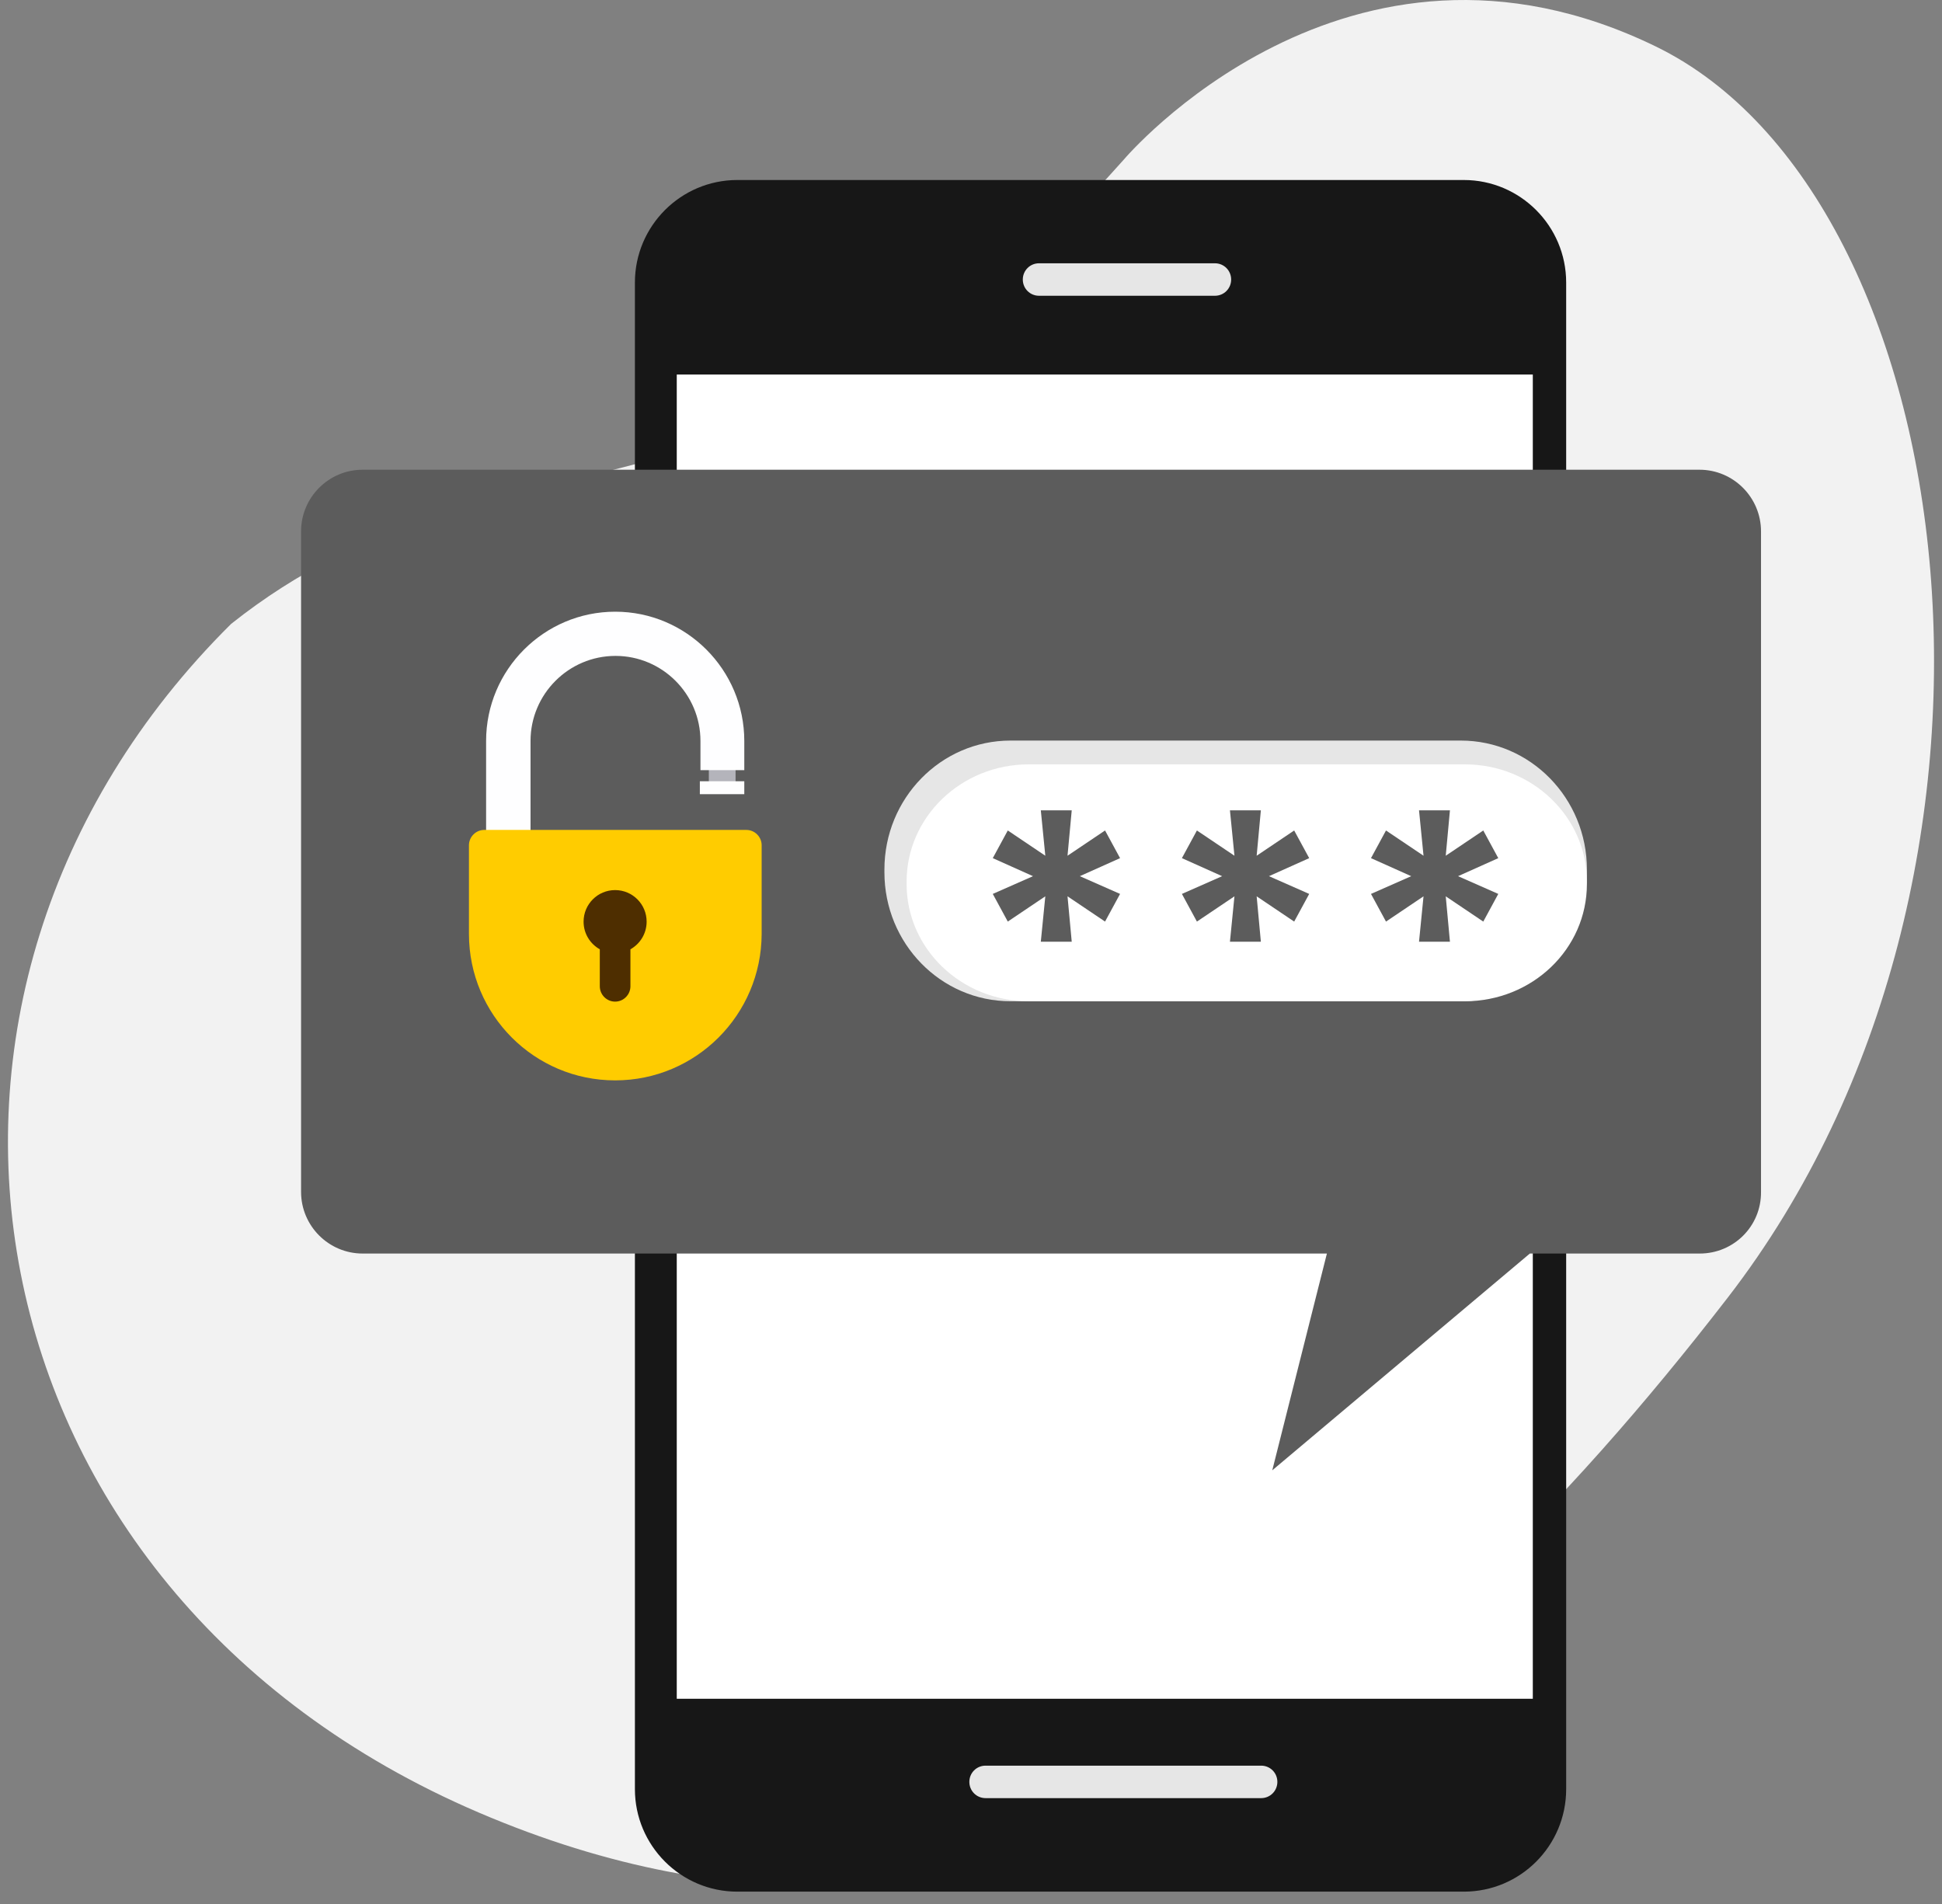 <svg width="154" height="151" viewBox="0 0 154 151" fill="none" xmlns="http://www.w3.org/2000/svg">
<rect x="0" y="0" width="154" height="151" fill="#808080" stroke="none"/>
<path d="M89.127 12.645C89.127 12.645 106.777 -8.258 131.307 3.687C155.838 15.631 162.917 69.38 136.991 102.923C111.065 136.467 79.156 161.351 37.973 143.733C-3.21 126.115 -11.187 78.736 18.329 49.473C39.867 32.353 60.908 44.496 89.127 12.645Z" fill="#F2F2F2"/>
<path d="M116.079 150.002H58.466C53.99 150.002 50.348 146.354 50.348 141.872V22.404C50.348 17.922 53.99 14.274 58.466 14.274H116.079C120.554 14.274 124.197 17.922 124.197 22.404V141.872C124.197 146.354 120.578 150.002 116.079 150.002Z" fill="#171717"/>
<path d="M121.551 29.7H53.667V134.707H121.551V29.7Z" fill="white"/>
<path d="M96.345 23.453H82.394C81.68 23.453 81.108 22.881 81.108 22.166C81.108 21.451 81.68 20.878 82.394 20.878H96.345C97.059 20.878 97.63 21.451 97.63 22.166C97.63 22.881 97.059 23.453 96.345 23.453Z" fill="#E6E6E6"/>
<path d="M100.01 142.586H78.155C77.441 142.586 76.869 142.013 76.869 141.298C76.869 140.583 77.441 140.011 78.155 140.011H100.01C100.724 140.011 101.295 140.583 101.295 141.298C101.295 142.013 100.724 142.586 100.01 142.586Z" fill="#E6E6E6"/>
<path d="M134.792 99.402H121.317L100.89 116.592L105.223 99.402H28.755C26.065 99.402 23.875 97.209 23.875 94.515V42.136C23.875 39.441 26.065 37.248 28.755 37.248H134.768C137.458 37.248 139.648 39.441 139.648 42.136V94.515C139.672 97.233 137.482 99.402 134.792 99.402Z" fill="#5C5C5C"/>
<path d="M58.33 61.023H56.211V62.072H58.33V61.023Z" fill="#B4B4BB"/>
<path d="M59.022 61.951H55.498V62.976H59.022V61.951Z" fill="#FEFEFF"/>
<path d="M55.498 61.071H59.022V58.758C59.022 53.108 54.427 48.506 48.785 48.506C43.143 48.506 38.548 53.108 38.548 58.758V66.793H42.071V58.758C42.071 55.039 45.095 52.011 48.809 52.011C52.523 52.011 55.546 55.039 55.546 58.758V61.071H55.498Z" fill="#FEFEFF"/>
<path d="M48.782 85.671C42.377 85.671 37.188 80.474 37.188 74.061V67.027C37.188 66.36 37.735 65.811 38.402 65.811H59.185C59.852 65.811 60.399 66.36 60.399 67.027V74.061C60.376 80.474 55.185 85.671 48.782 85.671Z" fill="#FFCC00"/>
<path opacity="0.85" d="M51.278 73.084C51.278 71.701 50.159 70.581 48.778 70.581C47.397 70.581 46.278 71.701 46.278 73.084C46.278 74.037 46.802 74.848 47.564 75.277V78.21C47.564 78.877 48.111 79.426 48.778 79.426C49.445 79.426 49.992 78.877 49.992 78.21V75.277C50.754 74.848 51.278 74.037 51.278 73.084Z" fill="#301300"/>
<path d="M115.843 79.395H80.133C74.609 79.395 70.134 74.818 70.134 69.168V68.953C70.134 63.303 74.609 58.725 80.133 58.725H115.843C121.366 58.725 125.842 63.303 125.842 68.953V69.168C125.842 74.818 121.366 79.395 115.843 79.395Z" fill="#E6E6E6"/>
<path d="M116.152 79.398H81.584C76.227 79.398 71.894 75.225 71.894 70.1V69.909C71.894 64.783 76.227 60.611 81.584 60.611H116.152C121.508 60.611 125.841 64.783 125.841 69.909V70.1C125.841 75.249 121.508 79.398 116.152 79.398Z" fill="white"/>
<path d="M82.536 64.257H84.988L84.654 67.857L87.63 65.854L88.821 68.048L85.631 69.478L88.821 70.885L87.63 73.078L84.654 71.075L84.988 74.675H82.536L82.893 71.075L79.917 73.078L78.727 70.885L81.917 69.478L78.727 68.048L79.917 65.854L82.893 67.857L82.536 64.257Z" fill="#5C5C5C"/>
<path d="M97.534 64.257H99.986L99.653 67.857L102.628 65.855L103.819 68.048L100.629 69.478L103.819 70.885L102.628 73.079L99.653 71.076L99.986 74.676H97.534L97.891 71.076L94.915 73.079L93.725 70.885L96.915 69.478L93.725 68.048L94.915 65.855L97.891 67.857L97.534 64.257Z" fill="#5C5C5C"/>
<path d="M112.528 64.257H114.98L114.647 67.857L117.623 65.855L118.813 68.048L115.623 69.478L118.813 70.885L117.623 73.079L114.647 71.076L114.98 74.676H112.528L112.885 71.076L109.909 73.079L108.719 70.885L111.909 69.478L108.719 68.048L109.909 65.855L112.885 67.857L112.528 64.257Z" fill="#5C5C5C"/>
</svg>
